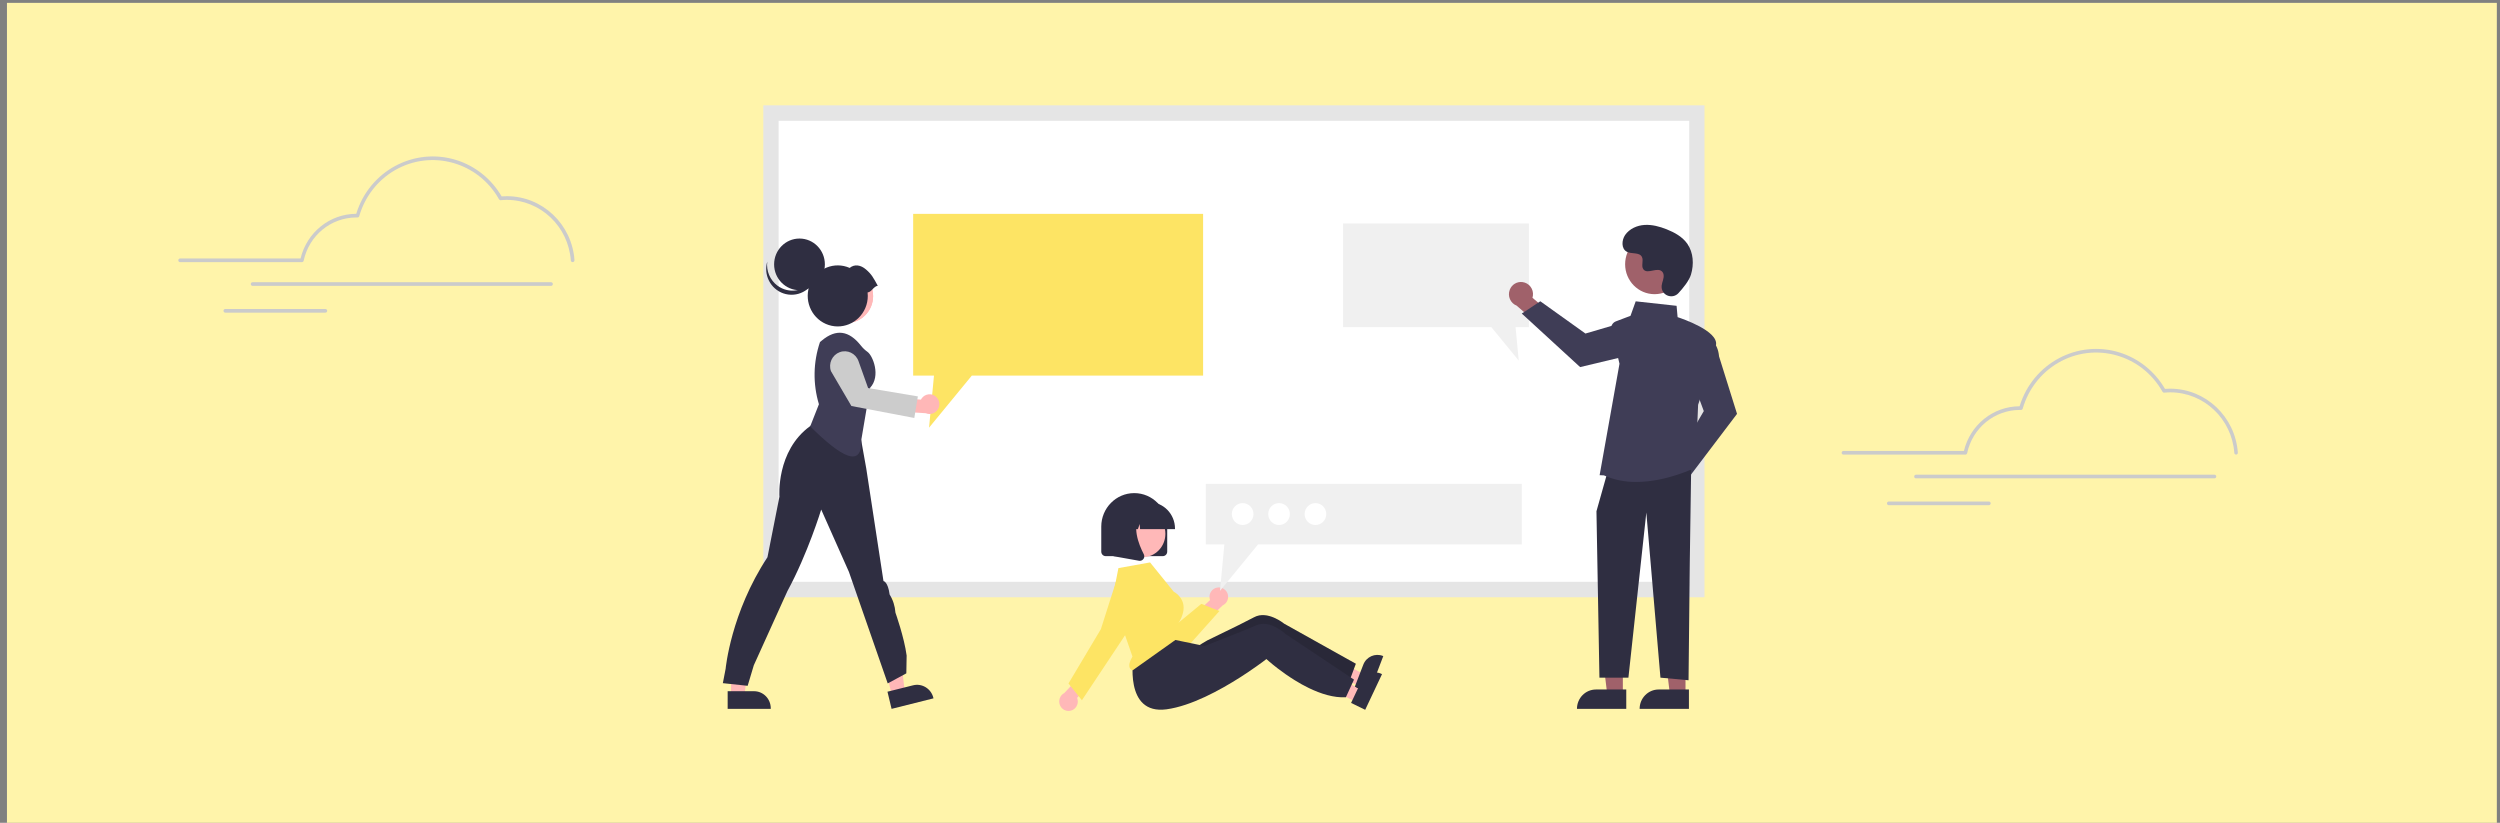 <?xml version="1.0" encoding="utf-8"?>
<!-- Generator: Adobe Illustrator 24.0.2, SVG Export Plug-In . SVG Version: 6.00 Build 0)  -->
<svg version="1.1" id="Layer_1" xmlns="http://www.w3.org/2000/svg" xmlns:xlink="http://www.w3.org/1999/xlink" x="0px" y="0px"
	 viewBox="0 0 395 130" style="enable-background:new 0 0 395 130;" xml:space="preserve">
<rect x="0" y="0" width="395" height="130" fill="#808080" stroke="none"/>
<style type="text/css">
	.st0{fill:#FFF4AA;}
	.st1{fill:#FFFFFF;}
	.st2{fill:#E5E5E5;}
	.st3{fill:#FDE464;}
	.st4{fill:#F0F0F0;}
	.st5{fill:#FFB7B7;}
	.st6{fill:#2F2E41;}
	.st7{fill:#FFB8B8;}
	.st8{fill:#3F3D56;}
	.st9{fill:#CCCCCC;}
	.st10{fill:#A0616A;}
	.st11{opacity:0.14;enable-background:new    ;}
	.st12{fill:#CBCBCB;}
</style>
<rect x="1.1" y="0.45" class="st0" width="393.4" height="129.55"/>
<path class="st1" d="M121.81,93.14H268.1V17.87H121.81V93.14z"/>
<path class="st2" d="M269.31,94.37H120.6V16.64h148.71V94.37z M123.02,91.92h143.88V19.09H123.02V91.92z"/>
<polygon class="st3" points="190.09,33.79 190.09,59.34 153.55,59.34 146.79,67.57 147.57,59.34 144.28,59.34 144.28,33.79 "/>
<polygon class="st4" points="212.2,35.31 212.2,51.69 235.63,51.69 239.96,56.97 239.46,51.69 241.57,51.69 241.57,35.31 "/>
<polygon class="st5" points="115.51,109.91 117.62,109.91 118.63,101.63 115.51,101.63 "/>
<path class="st6" d="M114.97,109.21h4.16l0,0c1.47,0,2.65,1.21,2.65,2.7V112h-6.81L114.97,109.21z"/>
<polygon class="st5" points="140.91,109.84 142.96,109.33 141.99,101.04 138.96,101.8 "/>
<path class="st6" d="M140.22,109.29l4.04-1.01l0,0c1.42-0.36,2.86,0.53,3.21,1.97l0.02,0.09l-6.62,1.66L140.22,109.29z"/>
<path class="st6" d="M114.21,107.94l0.44-2.28c0,0,0.81-8.82,6.61-17.62l1.89-9.56c0,0-0.56-7.23,4.85-11.15l1.67-1.17l5.85,0.34
	l1.35,7.52l2.72,17.79c0,0,0.7,0.07,0.97,2.12c0.54,0.86,0.85,1.85,0.92,2.87c0,0,1.39,3.91,1.77,6.78l-0.05,2.81l-2.94,1.59
	l-6.13-17.62l-4.38-9.85c0,0-2.11,6.94-5.34,12.89c0,0-4.43,9.74-5.31,11.72l-0.97,3.24L114.21,107.94z"/>
<ellipse class="st5" cx="133.77" cy="46.78" rx="4.18" ry="4.25"/>
<ellipse class="st7" cx="133.77" cy="46.78" rx="4.18" ry="4.25"/>
<path class="st8" d="M128.01,67.37l1.38-3.5c-0.97-3.21-0.91-6.65,0.17-9.83l0,0l0.27-0.22c2.3-1.93,4.32-1.58,6.19,0.78l0,0
	c0.3,0.38,0.65,0.72,1.05,1c0.83,0.59,2.14,3.79,0.41,5.67l-1.39,8.21C136.24,74.02,133,72.31,128.01,67.37z"/>
<path class="st5" d="M147.8,62.61c-0.67-0.52-1.63-0.38-2.15,0.3c-0.05,0.07-0.1,0.15-0.14,0.23l-3.49-0.28l-0.68,2.11l4.93,0.32
	c0.78,0.34,1.69-0.03,2.02-0.82C148.58,63.81,148.37,63.04,147.8,62.61L147.8,62.61z"/>
<path class="st9" d="M144.46,66.04l-9.94-1.89l-3.23-5.51c-0.43-1.22,0.19-2.56,1.39-3c1.2-0.44,2.52,0.19,2.96,1.41l0,0l1.52,4.26
	l7.86,1.32L144.46,66.04z"/>
<ellipse class="st6" cx="126.32" cy="41.77" rx="4.01" ry="4.08"/>
<path class="st6" d="M122.86,45.15c1.8,1.32,4.3,0.91,5.6-0.92c0.27-0.37,0.47-0.79,0.59-1.23c-0.28,2.24-2.28,3.82-4.48,3.54
	c-2.2-0.28-3.76-2.32-3.48-4.55c0.03-0.22,0.07-0.44,0.14-0.65C121.04,42.81,121.67,44.28,122.86,45.15z"/>
<path class="st6" d="M138.69,45.15c-0.7-1.27-0.97-1.81-1.87-2.58c-0.8-0.69-1.78-0.89-2.57-0.24c-2.41-1.06-5.2,0.07-6.24,2.51
	c-1.04,2.44,0.07,5.28,2.47,6.34c2.41,1.06,5.2-0.07,6.24-2.51c0.26-0.6,0.39-1.25,0.39-1.91c0-0.18-0.01-0.36-0.03-0.55
	C137.76,46.12,138,45.25,138.69,45.15z"/>
<path class="st10" d="M262,75.66c0.05-1.06,0.94-1.88,1.98-1.83c0.11,0.01,0.22,0.02,0.33,0.05l2.51-3.59l2.52,1.02l-3.61,5.02
	c-0.3,1.02-1.36,1.61-2.37,1.3C262.52,77.36,261.96,76.55,262,75.66L262,75.66z"/>
<path class="st8" d="M264.75,72.57l4.45-7.62l-1.82-4.92l2.47-6.7l0.09,0.04c0.06,0.03,1.47,0.66,1.67,2.94l2.84,9.08l-7.58,10
	L264.75,72.57z"/>
<path class="st10" d="M240.56,44.57c1.04,0.13,1.78,1.1,1.64,2.15c-0.01,0.11-0.04,0.22-0.07,0.33l3.33,2.82l-1.19,2.47l-4.64-4.05
	c-0.98-0.38-1.47-1.5-1.09-2.5C238.85,44.96,239.69,44.45,240.56,44.57z"/>
<path class="st8" d="M243.37,47.6l7.13,5.1l4.97-1.46l6.38,3.02l-0.05,0.09c-0.03,0.06-0.77,1.43-3.02,1.47L249.66,58l-9.22-8.46
	L243.37,47.6z"/>
<polygon class="st10" points="256.41,109.66 253.94,109.66 252.76,99.94 256.41,99.94 "/>
<path class="st6" d="M252.17,108.94h4.78l0,0V112l0,0h-7.79l0,0l0,0C249.16,110.31,250.5,108.94,252.17,108.94L252.17,108.94z"/>
<polygon class="st10" points="266.31,109.66 263.84,109.66 262.66,99.94 266.32,99.94 "/>
<path class="st6" d="M262.07,108.94h4.78l0,0V112l0,0h-7.79l0,0l0,0C259.06,110.31,260.41,108.94,262.07,108.94L262.07,108.94z"/>
<polygon class="st6" points="267.2,74.2 266.99,88.58 266.79,107.48 262.35,107.07 260.12,80.98 257.29,107.07 252.71,107.07 
	252.24,80.78 253.86,75.03 "/>
<path class="st8" d="M253.42,75.11l-0.68-0.03l3.14-17.61l-1.29-5.32c-0.14-0.57,0.17-1.16,0.71-1.37l2.32-0.88l0.82-2.29l6.46,0.71
	l0.16,1.79c0.7,0.23,6.46,2.18,6.07,4.4c-0.39,2.2-2.71,9.1-2.83,9.45l-0.41,9.9l-0.05,0.03c-0.06,0.03-4.51,2.26-9.35,2.26
	C256.75,76.16,255.02,75.82,253.42,75.11z"/>
<ellipse class="st10" cx="261.42" cy="41.75" rx="4.65" ry="4.73"/>
<path class="st6" d="M265.19,46.32c-0.89,0.96-2.53,0.44-2.65-0.87c-0.01-0.1-0.01-0.2,0-0.31c0.06-0.58,0.39-1.11,0.31-1.72
	c-0.02-0.15-0.07-0.3-0.16-0.42c-0.71-0.96-2.37,0.43-3.03-0.44c-0.41-0.53,0.07-1.37-0.24-1.97c-0.41-0.79-1.64-0.4-2.41-0.83
	c-0.86-0.48-0.8-1.81-0.24-2.63c0.69-0.99,1.89-1.52,3.08-1.59s2.37,0.25,3.48,0.69c1.26,0.5,2.51,1.19,3.29,2.32
	c0.94,1.37,1.04,3.21,0.56,4.82C266.89,44.35,265.91,45.54,265.19,46.32z"/>
<polygon class="st7" points="214.8,108.35 215.49,106.54 208.96,102.98 207.94,105.64 "/>
<path class="st6" d="M218.5,103.64c-1.23-0.49-2.62,0.13-3.1,1.38v0l-0.47,1.22l-0.72,1.88l-0.18,0.46l2.3,0.91l2.23-5.83
	L218.5,103.64z"/>
<path class="st6" d="M214.22,104.87l-0.3,0.81l-0.75,2.02l-0.02,0.05c-1.91,0.25-4.01-0.24-5.94-1c-0.78-0.3-1.54-0.65-2.28-1.03
	c-1.1-0.56-2.08-1.16-2.86-1.66c-1.18-0.77-1.91-1.35-1.91-1.35s-0.19,0.18-0.54,0.48c-0.47,0.4-1.21,1.04-2.16,1.79
	c-0.36,0.29-0.75,0.59-1.16,0.9c-3.05,2.3-6.96-3.83-6.96-3.83s1.1-0.71,1.39-0.85c0.93-0.44,3.1-1.5,4.98-2.43
	c0.97-0.48,1.85-0.93,2.45-1.25c2.11-1.14,4.73,1.02,4.73,1.02L214.22,104.87z"/>
<path class="st11" d="M214.22,104.87l-0.3,0.81l-0.75,2.02l-0.02,0.05c-1.91,0.25-4.01-0.24-5.94-1c-0.78-0.3-1.54-0.65-2.28-1.03
	c-1.1-0.56-2.08-1.16-2.86-1.66c-1.18-0.77-1.91-1.35-1.91-1.35s-0.19,0.18-0.54,0.48c-0.47,0.4-1.21,1.04-2.16,1.79
	c-0.36,0.29-0.75,0.59-1.16,0.9c-3.05,2.3-6.96-3.83-6.96-3.83s1.1-0.71,1.39-0.85c0.93-0.44,3.1-1.5,4.98-2.43
	c0.97-0.48,1.85-0.93,2.45-1.25c2.11-1.14,4.73,1.02,4.73,1.02L214.22,104.87z"/>
<path class="st6" d="M183.72,87.87h-9.02c-0.39,0-0.7-0.32-0.7-0.71v-3.95c0-2.92,2.33-5.3,5.21-5.3s5.21,2.37,5.21,5.29
	c0,0,0,0.01,0,0.01v3.95C184.42,87.55,184.11,87.87,183.72,87.87z"/>
<path class="st7" d="M192.3,92.84c-0.79,0.14-1.32,0.91-1.18,1.72c0.01,0.09,0.04,0.17,0.07,0.25l-2.45,2.29l1.01,1.85l3.42-3.29
	c0.74-0.33,1.08-1.21,0.75-1.97C193.63,93.07,192.97,92.71,192.3,92.84L192.3,92.84z"/>
<path class="st3" d="M184.92,103.26c-0.11,0-0.22-0.01-0.33-0.01c-1.34-0.11-2.54-0.92-3.16-2.14l-3.93-7.69
	c-0.55-1.08-0.14-2.41,0.93-2.98c1-0.53,2.22-0.19,2.83,0.77l3.62,8.27l4.93-4.07l2.86,1.13l-4.83,5.41
	C187.09,102.78,186.03,103.26,184.92,103.26z"/>
<polygon class="st7" points="214.24,110.89 215.07,109.14 208.83,105.08 207.62,107.65 "/>
<path class="st6" d="M218.29,106.48c-1.19-0.58-2.62-0.07-3.19,1.14c0,0,0,0,0,0l-0.56,1.18l-0.86,1.82l-0.21,0.44l2.23,1.09
	l2.66-5.64L218.29,106.48z"/>
<path class="st6" d="M213.93,107.38l-0.36,0.78l-0.9,1.96l-0.02,0.05c-1.93,0.1-3.97-0.55-5.85-1.46c-0.75-0.36-1.48-0.77-2.19-1.21
	c-1.05-0.65-1.98-1.31-2.72-1.88c-1.12-0.86-1.8-1.49-1.8-1.49s-0.21,0.16-0.58,0.44c-0.5,0.37-1.29,0.94-2.29,1.61
	c-0.38,0.26-0.79,0.53-1.23,0.81c-3.21,2.05-7.78,4.55-11.67,5.08c-6.83,0.93-5.22-8.33-5.22-8.33l5.43-2.87l2.31,0.48l2.57,0.53
	l0.91,0.19c0,0,0.17-0.07,0.47-0.18c0.96-0.37,3.2-1.25,5.15-2.03c1-0.4,1.92-0.79,2.54-1.06c2.19-0.97,4.64,1.38,4.64,1.38
	L213.93,107.38z"/>
<path class="st7" d="M169.16,112.29c0.78-0.18,1.28-0.98,1.1-1.78c-0.02-0.09-0.05-0.17-0.08-0.25l2.33-2.42l-1.1-1.8l-3.25,3.46
	c-0.72,0.37-1.01,1.27-0.65,2C167.82,112.13,168.5,112.45,169.16,112.29L169.16,112.29z"/>
<ellipse class="st7" cx="180.49" cy="84.35" rx="3.64" ry="3.7"/>
<path class="st3" d="M175.76,94.61l3.17,9.13l-0.02,0.03c-0.44,0.74-0.58,1.34-0.42,1.73c0.09,0.2,0.26,0.35,0.47,0.41l7.5-5.33
	l-0.26-2.13l0.01-0.02c0.73-1.18,0.96-2.25,0.7-3.17c-0.24-0.75-0.75-1.38-1.43-1.75l-0.03-0.02l-3.74-4.63l-5,0.9L175.76,94.61z"/>
<path class="st3" d="M170.94,110.64l-2.12-2.65l5.12-8.59l2.39-7.5l0.07,0.02l-0.07-0.02c0.5-1.58,2.17-2.45,3.73-1.94
	c1.56,0.51,2.41,2.21,1.91,3.79c-0.08,0.26-0.2,0.51-0.36,0.75l-4.38,6.67L170.94,110.64z"/>
<path class="st6" d="M185.65,83.6h-5.52l-0.06-0.81l-0.28,0.81h-0.85l-0.11-1.6l-0.56,1.6h-1.64v-0.08c0-2.31,1.85-4.19,4.12-4.19
	h0.78c2.28,0,4.12,1.88,4.12,4.19L185.65,83.6z"/>
<path class="st6" d="M180.09,88.61c-0.04,0-0.08,0-0.12-0.01l-4.04-0.72v-6.79h4.45l-0.11,0.13c-1.53,1.82-0.38,4.76,0.45,6.35
	c0.12,0.24,0.1,0.53-0.05,0.74C180.52,88.5,180.32,88.61,180.09,88.61z"/>
<polygon class="st4" points="240.44,76.45 240.44,86.01 198.78,86.01 192.76,93.35 193.45,86.01 190.52,86.01 190.52,76.45 "/>
<ellipse class="st1" cx="207.84" cy="81.22" rx="1.71" ry="1.73"/>
<ellipse class="st1" cx="202.09" cy="81.22" rx="1.71" ry="1.73"/>
<ellipse class="st1" cx="196.34" cy="81.22" rx="1.71" ry="1.73"/>
<path class="st12" d="M90.48,41.42c-0.15,0-0.28-0.12-0.29-0.27c-0.39-5.38-4.79-9.56-10.11-9.57c-0.31,0-0.63,0.02-0.96,0.05
	c-0.11,0.01-0.22-0.05-0.28-0.15c-3.31-5.89-10.68-7.93-16.47-4.57c-2.72,1.58-4.73,4.18-5.61,7.24c-0.04,0.13-0.15,0.22-0.28,0.21
	l-0.08,0c-0.04,0-0.08,0-0.12,0c-4,0.01-7.46,2.86-8.3,6.83c-0.03,0.13-0.15,0.23-0.28,0.23H28.46c-0.16,0-0.29-0.13-0.29-0.29
	c0-0.16,0.13-0.29,0.29-0.29c0,0,0,0,0,0h19.03c0.99-4.13,4.62-7.05,8.8-7.06c2.06-6.78,9.15-10.58,15.82-8.49
	c3,0.94,5.55,2.99,7.15,5.74c0.28-0.02,0.56-0.03,0.83-0.03C85.7,31,90.36,35.41,90.77,41.1c0.01,0.16-0.11,0.3-0.27,0.31l0,0
	C90.49,41.42,90.48,41.42,90.48,41.42z"/>
<path class="st12" d="M87.06,45.17H39.91c-0.16,0-0.29-0.13-0.29-0.29s0.13-0.29,0.29-0.29h47.15c0.16,0,0.29,0.13,0.29,0.29
	C87.35,45.03,87.22,45.17,87.06,45.17C87.06,45.17,87.06,45.17,87.06,45.17z"/>
<path class="st12" d="M51.41,49.4H35.6c-0.16,0-0.29-0.13-0.29-0.29c0-0.16,0.13-0.29,0.29-0.29c0,0,0,0,0,0h15.81
	c0.16,0,0.29,0.13,0.29,0.29C51.69,49.27,51.57,49.4,51.41,49.4z"/>
<path class="st12" d="M353.31,71.83c-0.15,0-0.28-0.12-0.29-0.27c-0.39-5.38-4.79-9.56-10.11-9.57c-0.31,0-0.63,0.02-0.96,0.05
	c-0.11,0.01-0.22-0.05-0.28-0.15c-3.31-5.89-10.68-7.93-16.47-4.57c-2.72,1.58-4.73,4.18-5.61,7.24c-0.04,0.13-0.15,0.22-0.28,0.21
	l-0.08,0c-0.04,0-0.08,0-0.12,0c-4,0.01-7.46,2.86-8.3,6.83c-0.03,0.13-0.15,0.23-0.28,0.23h-19.26c-0.16,0-0.29-0.13-0.29-0.29
	c0-0.16,0.13-0.29,0.29-0.29c0,0,0,0,0,0h19.03c0.99-4.13,4.62-7.05,8.8-7.06c2.06-6.78,9.15-10.58,15.82-8.49
	c3,0.94,5.55,2.99,7.15,5.74c0.28-0.02,0.56-0.03,0.83-0.03c5.61,0.01,10.27,4.42,10.68,10.11c0.01,0.16-0.11,0.3-0.27,0.31l0,0
	C353.32,71.83,353.31,71.83,353.31,71.83z"/>
<path class="st12" d="M349.88,75.58h-47.15c-0.16,0-0.29-0.13-0.29-0.29s0.13-0.29,0.29-0.29h47.15c0.16,0,0.29,0.13,0.29,0.29
	C350.17,75.45,350.04,75.58,349.88,75.58C349.89,75.58,349.89,75.58,349.88,75.58z"/>
<path class="st12" d="M314.24,79.82h-15.81c-0.16,0-0.29-0.13-0.29-0.29c0-0.16,0.13-0.29,0.29-0.29c0,0,0,0,0,0h15.81
	c0.16,0,0.29,0.13,0.29,0.29C314.52,79.69,314.4,79.82,314.24,79.82z"/>
</svg>
